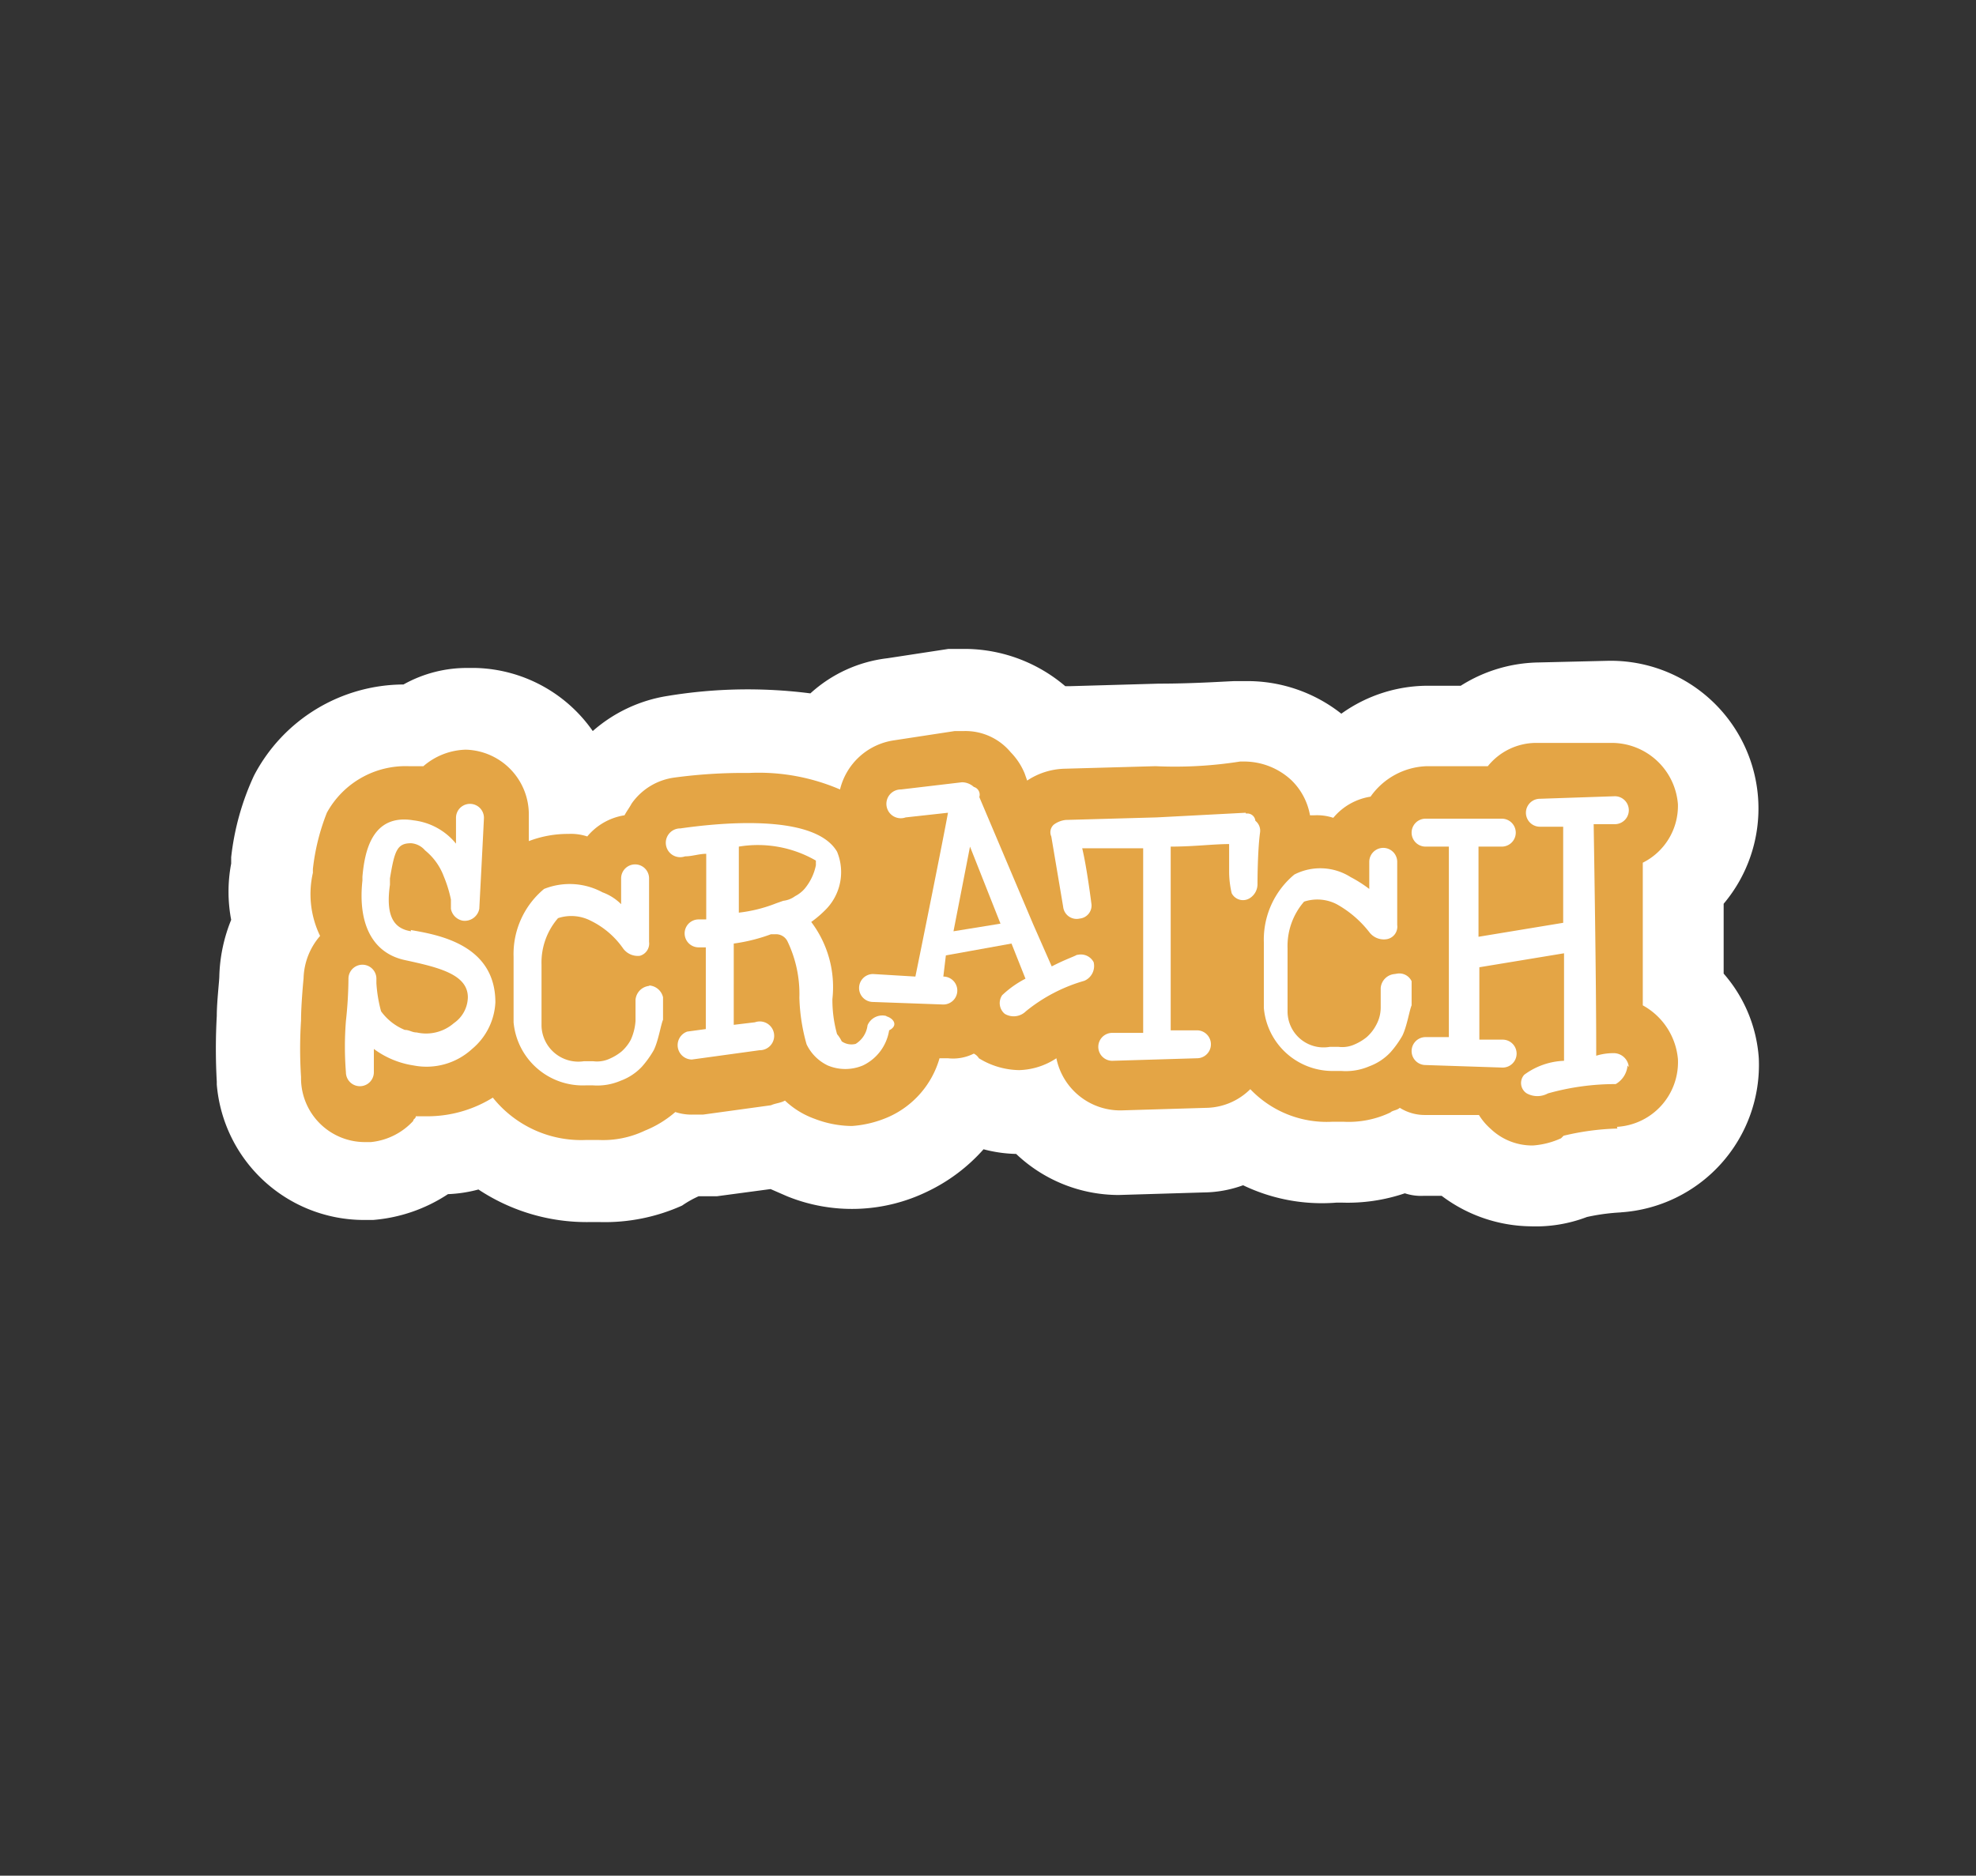<svg id="Capa_1" data-name="Capa 1" xmlns="http://www.w3.org/2000/svg" viewBox="0 0 46.67 44.31"><rect x="0" y="0" width="46.67" height="44.31" fill="#333333" stroke="none"/><defs><style>.cls-1{fill:#fff;}.cls-2{fill:#e4a545;}</style></defs><title>opciones</title><path class="cls-1" d="M38.31,28.64a4.86,4.86,0,0,0-.83.11,3.38,3.38,0,0,1-1.33.22,3.56,3.56,0,0,1-2.1-.72H33.62a1.22,1.22,0,0,1-.44-0.06,4.19,4.19,0,0,1-1.49.22H31.57A4.3,4.3,0,0,1,29.36,28a2.8,2.8,0,0,1-.94.17l-2,.06A3.52,3.52,0,0,1,24,27.26a3.26,3.26,0,0,1-.77-0.11,4.17,4.17,0,0,1-1.33,1,4.07,4.07,0,0,1-3.31.11l-0.39-.17-1.27.17H16.5a2.4,2.4,0,0,0-.39.22,4.45,4.45,0,0,1-1.93.39H13.9a4.63,4.63,0,0,1-2.6-.77,3.23,3.23,0,0,1-.72.11,3.75,3.75,0,0,1-1.77.61H8.6a3.49,3.49,0,0,1-3.48-3.2V25.55a13.93,13.93,0,0,1,0-1.55c0-.33.06-0.83,0.06-0.94a3.8,3.8,0,0,1,.28-1.33,3.56,3.56,0,0,1,0-1.33V20.25A6.19,6.19,0,0,1,6,18.32a4,4,0,0,1,3.53-2.15,3.06,3.06,0,0,1,1.55-.39h0.17A3.48,3.48,0,0,1,14,17.27a3.5,3.5,0,0,1,1.77-.83,11.62,11.62,0,0,1,3.37-.06,3.26,3.26,0,0,1,1.82-.83l1.44-.22h0.44a3.68,3.68,0,0,1,2.32.88h0.11l2.1-.06c0.88,0,1.66-.06,1.82-0.06h0.28a3.58,3.58,0,0,1,2.21.77,3.51,3.51,0,0,1,2.1-.66h0.72a3.53,3.53,0,0,1,1.82-.55L38,15.61h0.06a3.49,3.49,0,0,1,2.65,5.74V23a3.38,3.38,0,0,1,.83,2,3.49,3.49,0,0,1-3.26,3.64h0Z"/><path class="cls-2" d="M38.2,26.66a6.11,6.11,0,0,0-1.27.17l-0.06.06a1.93,1.93,0,0,1-.66.17,1.42,1.42,0,0,1-1-.39,1.46,1.46,0,0,1-.28-0.33H33.67a1.11,1.11,0,0,1-.61-0.17c-0.06.06-.17,0.06-0.22,0.11a2.29,2.29,0,0,1-1.1.22H31.46a2.49,2.49,0,0,1-1.93-.77,1.51,1.51,0,0,1-1,.44l-2,.06A1.54,1.54,0,0,1,24.95,25a1.67,1.67,0,0,1-.88.28A1.86,1.86,0,0,1,23.12,25,0.29,0.29,0,0,0,23,24.89a1.09,1.09,0,0,1-.61.11H22.19A2.17,2.17,0,0,1,21,26.38a2.6,2.6,0,0,1-.88.22,2.5,2.5,0,0,1-.88-0.17A2,2,0,0,1,18.54,26c-0.11.06-.22,0.06-0.33,0.11l-1.6.22H16.39a1.22,1.22,0,0,1-.44-0.06,2.53,2.53,0,0,1-.72.44,2.29,2.29,0,0,1-1.1.22H13.85a2.67,2.67,0,0,1-2.21-1,2.93,2.93,0,0,1-1.49.44H9.82c0,0.06-.06.06-0.06,0.11a1.57,1.57,0,0,1-1,.5H8.6A1.51,1.51,0,0,1,7.11,25.5V25.44a10.35,10.35,0,0,1,0-1.33c0-.39.06-1,0.06-1a1.59,1.59,0,0,1,.39-1,2.26,2.26,0,0,1-.17-1.49V20.53a5.12,5.12,0,0,1,.33-1.33,2.12,2.12,0,0,1,1.93-1.1H10a1.59,1.59,0,0,1,1-.39,1.53,1.53,0,0,1,1.49,1.55v0.61a2.58,2.58,0,0,1,.94-0.17,1.22,1.22,0,0,1,.44.06,1.43,1.43,0,0,1,.88-0.5c0.06-.11.11-0.17,0.17-0.28a1.47,1.47,0,0,1,1-.61,12.22,12.22,0,0,1,1.77-.11,4.85,4.85,0,0,1,2.15.39,1.54,1.54,0,0,1,1.27-1.16l1.44-.22h0.22a1.39,1.39,0,0,1,1.1.5,1.57,1.57,0,0,1,.33.5l0.06,0.17a1.67,1.67,0,0,1,.88-0.28l2.15-.06a9.88,9.88,0,0,0,2-.11h0.11a1.64,1.64,0,0,1,1.1.44,1.52,1.52,0,0,1,.44.83h0.11a1.22,1.22,0,0,1,.44.06,1.43,1.43,0,0,1,.88-0.5,1.69,1.69,0,0,1,1.33-.72h1.44a1.47,1.47,0,0,1,1.16-.55h1.77A1.57,1.57,0,0,1,39.63,19a1.5,1.5,0,0,1-.83,1.38v3.37a1.61,1.61,0,0,1,.83,1.27,1.53,1.53,0,0,1-1.44,1.6h0Z"/><path class="cls-2" d="M22.9,20l-0.39,2,1.1-.17Z"/><path class="cls-1" d="M9.71,22c-0.39-.06-0.61-0.33-0.5-1.1V20.75c0.11-.66.17-0.83,0.5-0.83a0.48,0.48,0,0,1,.33.17,1.43,1.43,0,0,1,.44.61,3,3,0,0,1,.17.55v0.22a0.35,0.35,0,0,0,.28.28,0.35,0.35,0,0,0,.39-0.28s0.11-2.1.11-2.15a0.33,0.33,0,0,0-.66,0v0.61a1.52,1.52,0,0,0-1-.55c-1-.17-1.16.77-1.21,1.33V20.8c-0.11,1,.22,1.71,1,1.88s1.49,0.33,1.49.88a0.76,0.76,0,0,1-.33.61,1,1,0,0,1-.88.22c-0.11,0-.17-0.06-0.28-0.06A1.3,1.3,0,0,1,9,23.89a3.31,3.31,0,0,1-.11-0.66V23.12a0.33,0.33,0,1,0-.66,0,9.76,9.76,0,0,1-.06,1,7.67,7.67,0,0,0,0,1.21,0.33,0.33,0,1,0,.66,0V24.78a2.1,2.1,0,0,0,.94.39,1.59,1.59,0,0,0,1.38-.39,1.53,1.53,0,0,0,.55-1.1c0-1.38-1.38-1.6-2-1.71M19,21a0.76,0.76,0,0,1-.22.17,0.58,0.58,0,0,1-.28.11l-0.17.06a3.44,3.44,0,0,1-.88.22V20a2.74,2.74,0,0,1,1.82.33v0.11A1.25,1.25,0,0,1,19,21m1.93,3a0.38,0.38,0,0,0-.44.22,0.6,0.6,0,0,1-.28.44,0.4,0.4,0,0,1-.33-0.06,0.79,0.79,0,0,0-.11-0.17,3,3,0,0,1-.11-0.83,2.55,2.55,0,0,0-.5-1.82,2.58,2.58,0,0,0,.33-0.28,1.26,1.26,0,0,0,.28-1.38c-0.55-.94-2.93-0.66-3.7-0.55a0.34,0.34,0,1,0,.11.66c0.17,0,.33-0.06.5-0.06v1.55H16.5a0.33,0.33,0,1,0,0,.66h0.17v1.93l-0.44.06a0.34,0.34,0,0,0,.11.66l1.6-.22a0.34,0.34,0,1,0-.11-0.66l-0.5.06V22.29a4.14,4.14,0,0,0,.88-0.22h0.11a0.3,0.3,0,0,1,.28.17,2.87,2.87,0,0,1,.28,1.33,4.46,4.46,0,0,0,.17,1.1,1.06,1.06,0,0,0,.5.5,1.07,1.07,0,0,0,.83,0A1.11,1.11,0,0,0,21,24.34c0.22-.11.11-0.28-0.06-0.33m12-1a0.36,0.36,0,0,0-.33.33v0.44a0.86,0.86,0,0,1-.11.44,1,1,0,0,1-.22.28,1.21,1.21,0,0,1-.28.17,0.71,0.71,0,0,1-.39.06H31.41a0.85,0.85,0,0,1-1-.83V22.4a1.6,1.6,0,0,1,.39-1.1,1,1,0,0,1,.77.06,2.54,2.54,0,0,1,.77.66,0.43,0.43,0,0,0,.39.17A0.3,0.3,0,0,0,33,21.85V20.36a0.33,0.33,0,1,0-.66,0V21a3.08,3.08,0,0,0-.44-0.28,1.34,1.34,0,0,0-1.33-.06,2,2,0,0,0-.72,1.6v1.55a1.63,1.63,0,0,0,1.66,1.49h0.17a1.4,1.4,0,0,0,.66-0.11,1.3,1.3,0,0,0,.5-0.33,2.34,2.34,0,0,0,.28-0.39c0.11-.22.17-0.61,0.22-0.72V23.18A0.32,0.32,0,0,0,33,23m5.47,2.21a0.36,0.36,0,0,0-.33-0.33,1.37,1.37,0,0,0-.44.06c0-.55,0-1.71-0.06-5.47h0.5a0.33,0.33,0,0,0,0-.66l-1.77.06a0.33,0.33,0,0,0,0,.66h0.55V21.8l-2,.33V20h0.55a0.33,0.33,0,0,0,0-.66H33.67a0.33,0.33,0,0,0,0,.66h0.55V24.5H33.67a0.33,0.33,0,0,0,0,.66l1.82,0.06a0.33,0.33,0,0,0,0-.66H34.94V22.85l2-.33v2.54a1.68,1.68,0,0,0-.94.33,0.29,0.29,0,0,0,.06.44,0.52,0.52,0,0,0,.5,0,5.87,5.87,0,0,1,1.6-.22,0.56,0.56,0,0,0,.28-0.44"/><path class="cls-1" d="M22.52,22l0.39-2,0.72,1.82Zm2.93,0.55c-0.11.06-.28,0.11-0.61,0.28l-0.44-1-1.27-3A0.19,0.19,0,0,0,23,18.59a0.42,0.42,0,0,0-.28-0.11l-1.44.17a0.34,0.34,0,1,0,.11.66l1-.11c-0.11.61-.61,3.09-0.77,3.87l-1-.06a0.33,0.33,0,0,0,0,.66l1.66,0.06a0.33,0.33,0,1,0,0-.66l0.06-.5,1.55-.28,0.33,0.83a2.38,2.38,0,0,0-.55.39,0.33,0.33,0,0,0,.06.44,0.41,0.41,0,0,0,.5-0.06,3.86,3.86,0,0,1,1.38-.72,0.38,0.38,0,0,0,.22-0.44,0.34,0.34,0,0,0-.39-0.17"/><path class="cls-1" d="M29.42,19.2l-2.1.11-2.15.06a0.58,0.58,0,0,0-.28.11,0.24,0.24,0,0,0-.06.28l0.28,1.66a0.32,0.32,0,0,0,.39.28,0.31,0.31,0,0,0,.28-0.33s-0.11-.88-0.22-1.33H27v4.36H26.27a0.33,0.33,0,0,0,0,.66l2-.06a0.33,0.33,0,0,0,0-.66H27.65V20c0.55,0,1-.06,1.38-0.06v0.66a2.28,2.28,0,0,0,.06.5,0.3,0.3,0,0,0,.44.11,0.39,0.39,0,0,0,.17-0.33s0-.77.06-1.21a0.3,0.3,0,0,0-.11-0.28,0.19,0.19,0,0,0-.22-0.17M15.34,23.29a0.36,0.36,0,0,0-.33.33v0.5a1.3,1.3,0,0,1-.11.44,1,1,0,0,1-.22.28,1.21,1.21,0,0,1-.28.17,0.71,0.71,0,0,1-.39.06H13.79a0.87,0.87,0,0,1-1-.83V22.79a1.6,1.6,0,0,1,.39-1.1,1,1,0,0,1,.77.06,2,2,0,0,1,.77.66,0.43,0.43,0,0,0,.39.17,0.3,0.3,0,0,0,.22-0.33V20.75a0.33,0.33,0,1,0-.66,0v0.61a1.2,1.2,0,0,0-.44-0.28A1.63,1.63,0,0,0,12.85,21a2,2,0,0,0-.72,1.6v1.55a1.64,1.64,0,0,0,1.71,1.49H14a1.4,1.4,0,0,0,.66-0.11,1.3,1.3,0,0,0,.5-0.33,2.34,2.34,0,0,0,.28-0.39c0.11-.22.17-0.61,0.22-0.72V23.56a0.36,0.36,0,0,0-.33-0.28"/></svg>